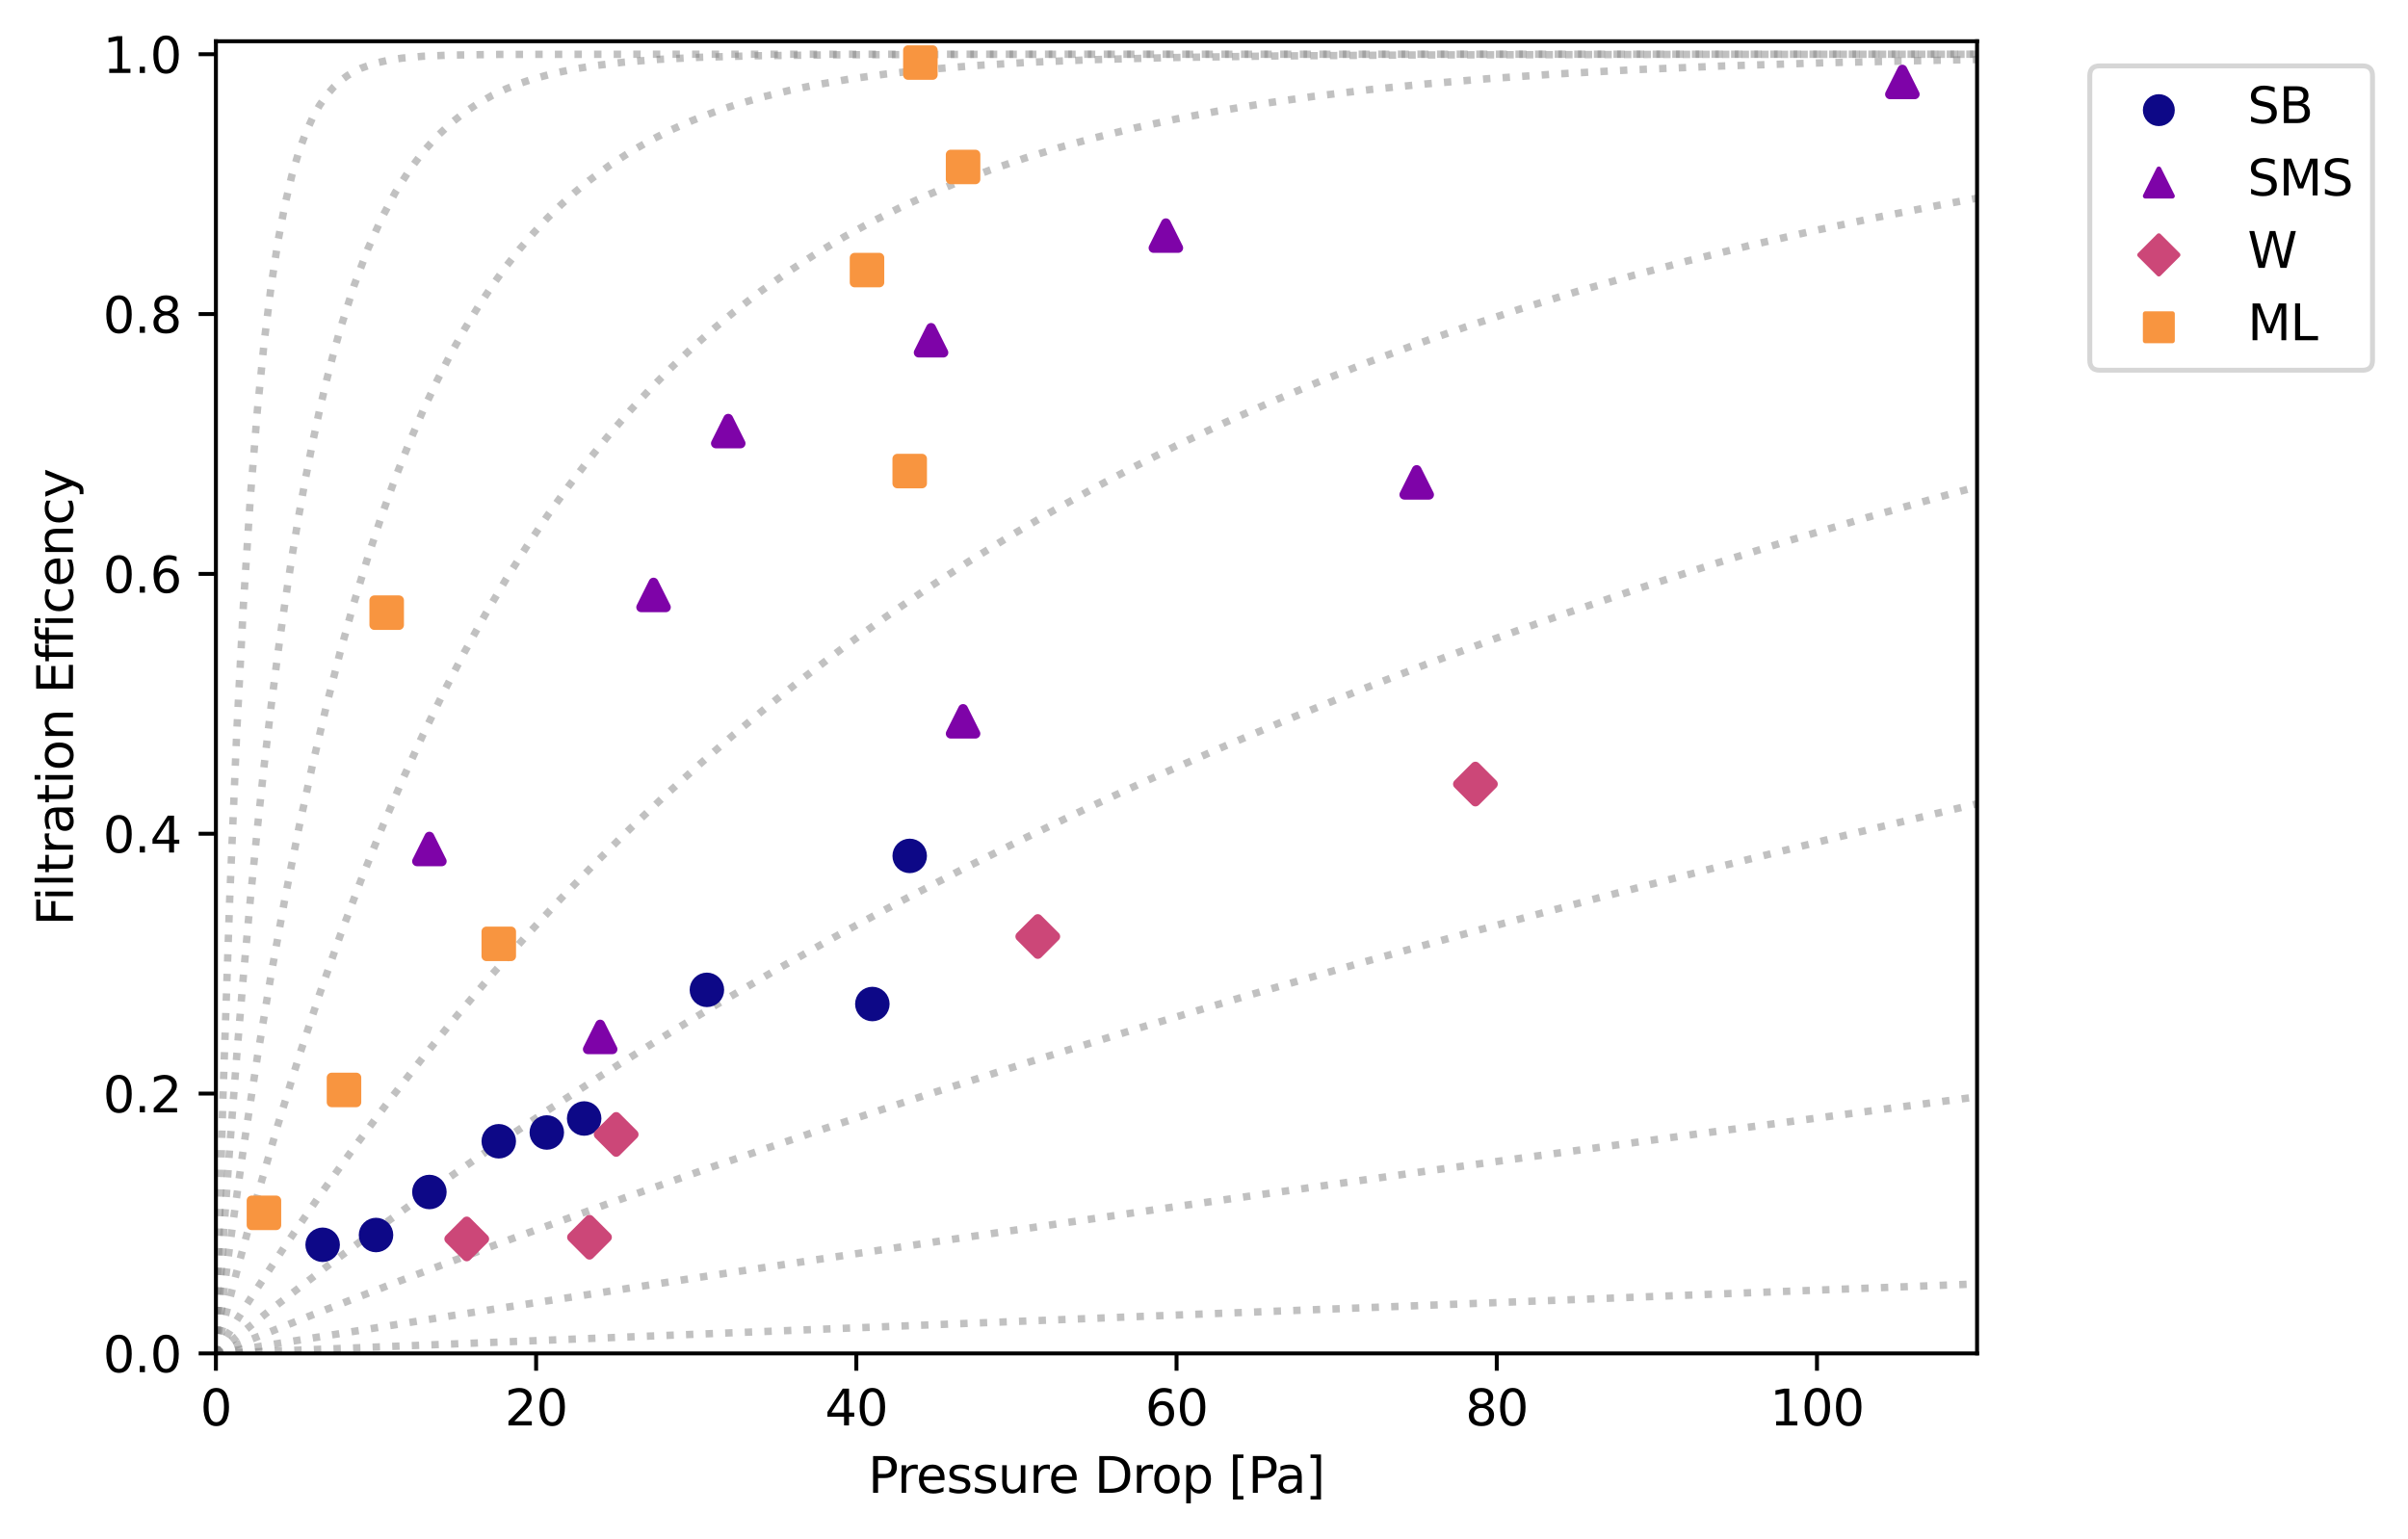 <?xml version="1.0" encoding="utf-8" standalone="no"?>
<!DOCTYPE svg PUBLIC "-//W3C//DTD SVG 1.1//EN"
  "http://www.w3.org/Graphics/SVG/1.1/DTD/svg11.dtd">
<svg height="312.033pt" version="1.1" viewBox="0 0 488.282 312.033" width="488.282pt" xmlns="http://www.w3.org/2000/svg" xmlns:xlink="http://www.w3.org/1999/xlink">
 <defs>
  <style type="text/css">*{stroke-linecap:butt;stroke-linejoin:round;}</style>
 </defs>
 <g id="figure_1">
  <g id="patch_1">
   <path d="M 0 312.033 
L 488.282 312.033 
L 488.282 0 
L 0 0 
z
" style="fill:#ffffff;"/>
  </g>
  <g id="axes_1">
   <g id="patch_2">
    <path d="M 43.781 274.476 
L 400.901 274.476 
L 400.901 8.364 
L 43.781 8.364 
z
" style="fill:#ffffff;"/>
   </g>
   <g id="PathCollection_1">
    <defs>
     <path d="M 0 2.739 
C 0.726 2.739 1.423 2.45 1.936 1.936 
C 2.45 1.423 2.739 0.726 2.739 0 
C 2.739 -0.726 2.45 -1.423 1.936 -1.936 
C 1.423 -2.45 0.726 -2.739 0 -2.739 
C -0.726 -2.739 -1.423 -2.45 -1.936 -1.936 
C -2.45 -1.423 -2.739 -0.726 -2.739 0 
C -2.739 0.726 -2.45 1.423 -1.936 1.936 
C -1.423 2.45 -0.726 2.739 0 2.739 
z
" id="m8706a7fcfc" style="stroke:#0d0887;"/>
    </defs>
    <g clip-path="url(#p0a2f1f119f)"/>
   </g>
   <g id="PathCollection_2">
    <defs>
     <path d="M 0 -2.739 
L -2.739 2.739 
L 2.739 2.739 
z
" id="m7f2e5871df" style="stroke:#7e03a8;"/>
    </defs>
    <g clip-path="url(#p0a2f1f119f)"/>
   </g>
   <g id="PathCollection_3">
    <defs>
     <path d="M 0 3.873 
L 3.873 0 
L 0 -3.873 
L -3.873 0 
z
" id="mecf0191568" style="stroke:#cc4778;"/>
    </defs>
    <g clip-path="url(#p0a2f1f119f)"/>
   </g>
   <g id="PathCollection_4">
    <defs>
     <path d="M -2.739 2.739 
L 2.739 2.739 
L 2.739 -2.739 
L -2.739 -2.739 
z
" id="mec0e934c19" style="stroke:#f89540;"/>
    </defs>
    <g clip-path="url(#p0a2f1f119f)"/>
   </g>
   <g id="matplotlib.axis_1">
    <g id="xtick_1">
     <g id="line2d_1">
      <defs>
       <path d="M 0 0 
L 0 3.5 
" id="m0d6c1cf56a" style="stroke:#000000;stroke-width:0.8;"/>
      </defs>
      <g>
       <use style="stroke:#000000;stroke-width:0.8;" x="43.781" xlink:href="#m0d6c1cf56a" y="274.476"/>
      </g>
     </g>
     <g id="text_1">
      <!-- 0 -->
      <g transform="translate(40.6 289.075)scale(0.1 -0.1)">
       <defs>
        <path d="M 2034 4250 
Q 1547 4250 1301 3770 
Q 1056 3291 1056 2328 
Q 1056 1369 1301 889 
Q 1547 409 2034 409 
Q 2525 409 2770 889 
Q 3016 1369 3016 2328 
Q 3016 3291 2770 3770 
Q 2525 4250 2034 4250 
z
M 2034 4750 
Q 2819 4750 3233 4129 
Q 3647 3509 3647 2328 
Q 3647 1150 3233 529 
Q 2819 -91 2034 -91 
Q 1250 -91 836 529 
Q 422 1150 422 2328 
Q 422 3509 836 4129 
Q 1250 4750 2034 4750 
z
" id="DejaVuSans-30" transform="scale(0.016)"/>
       </defs>
       <use xlink:href="#DejaVuSans-30"/>
      </g>
     </g>
    </g>
    <g id="xtick_2">
     <g id="line2d_2">
      <g>
       <use style="stroke:#000000;stroke-width:0.8;" x="108.712" xlink:href="#m0d6c1cf56a" y="274.476"/>
      </g>
     </g>
     <g id="text_2">
      <!-- 20 -->
      <g transform="translate(102.35 289.075)scale(0.1 -0.1)">
       <defs>
        <path d="M 1228 531 
L 3431 531 
L 3431 0 
L 469 0 
L 469 531 
Q 828 903 1448 1529 
Q 2069 2156 2228 2338 
Q 2531 2678 2651 2914 
Q 2772 3150 2772 3378 
Q 2772 3750 2511 3984 
Q 2250 4219 1831 4219 
Q 1534 4219 1204 4116 
Q 875 4013 500 3803 
L 500 4441 
Q 881 4594 1212 4672 
Q 1544 4750 1819 4750 
Q 2544 4750 2975 4387 
Q 3406 4025 3406 3419 
Q 3406 3131 3298 2873 
Q 3191 2616 2906 2266 
Q 2828 2175 2409 1742 
Q 1991 1309 1228 531 
z
" id="DejaVuSans-32" transform="scale(0.016)"/>
       </defs>
       <use xlink:href="#DejaVuSans-32"/>
       <use x="63.623" xlink:href="#DejaVuSans-30"/>
      </g>
     </g>
    </g>
    <g id="xtick_3">
     <g id="line2d_3">
      <g>
       <use style="stroke:#000000;stroke-width:0.8;" x="173.643" xlink:href="#m0d6c1cf56a" y="274.476"/>
      </g>
     </g>
     <g id="text_3">
      <!-- 40 -->
      <g transform="translate(167.281 289.075)scale(0.1 -0.1)">
       <defs>
        <path d="M 2419 4116 
L 825 1625 
L 2419 1625 
L 2419 4116 
z
M 2253 4666 
L 3047 4666 
L 3047 1625 
L 3713 1625 
L 3713 1100 
L 3047 1100 
L 3047 0 
L 2419 0 
L 2419 1100 
L 313 1100 
L 313 1709 
L 2253 4666 
z
" id="DejaVuSans-34" transform="scale(0.016)"/>
       </defs>
       <use xlink:href="#DejaVuSans-34"/>
       <use x="63.623" xlink:href="#DejaVuSans-30"/>
      </g>
     </g>
    </g>
    <g id="xtick_4">
     <g id="line2d_4">
      <g>
       <use style="stroke:#000000;stroke-width:0.8;" x="238.574" xlink:href="#m0d6c1cf56a" y="274.476"/>
      </g>
     </g>
     <g id="text_4">
      <!-- 60 -->
      <g transform="translate(232.211 289.075)scale(0.1 -0.1)">
       <defs>
        <path d="M 2113 2584 
Q 1688 2584 1439 2293 
Q 1191 2003 1191 1497 
Q 1191 994 1439 701 
Q 1688 409 2113 409 
Q 2538 409 2786 701 
Q 3034 994 3034 1497 
Q 3034 2003 2786 2293 
Q 2538 2584 2113 2584 
z
M 3366 4563 
L 3366 3988 
Q 3128 4100 2886 4159 
Q 2644 4219 2406 4219 
Q 1781 4219 1451 3797 
Q 1122 3375 1075 2522 
Q 1259 2794 1537 2939 
Q 1816 3084 2150 3084 
Q 2853 3084 3261 2657 
Q 3669 2231 3669 1497 
Q 3669 778 3244 343 
Q 2819 -91 2113 -91 
Q 1303 -91 875 529 
Q 447 1150 447 2328 
Q 447 3434 972 4092 
Q 1497 4750 2381 4750 
Q 2619 4750 2861 4703 
Q 3103 4656 3366 4563 
z
" id="DejaVuSans-36" transform="scale(0.016)"/>
       </defs>
       <use xlink:href="#DejaVuSans-36"/>
       <use x="63.623" xlink:href="#DejaVuSans-30"/>
      </g>
     </g>
    </g>
    <g id="xtick_5">
     <g id="line2d_5">
      <g>
       <use style="stroke:#000000;stroke-width:0.8;" x="303.505" xlink:href="#m0d6c1cf56a" y="274.476"/>
      </g>
     </g>
     <g id="text_5">
      <!-- 80 -->
      <g transform="translate(297.142 289.075)scale(0.1 -0.1)">
       <defs>
        <path d="M 2034 2216 
Q 1584 2216 1326 1975 
Q 1069 1734 1069 1313 
Q 1069 891 1326 650 
Q 1584 409 2034 409 
Q 2484 409 2743 651 
Q 3003 894 3003 1313 
Q 3003 1734 2745 1975 
Q 2488 2216 2034 2216 
z
M 1403 2484 
Q 997 2584 770 2862 
Q 544 3141 544 3541 
Q 544 4100 942 4425 
Q 1341 4750 2034 4750 
Q 2731 4750 3128 4425 
Q 3525 4100 3525 3541 
Q 3525 3141 3298 2862 
Q 3072 2584 2669 2484 
Q 3125 2378 3379 2068 
Q 3634 1759 3634 1313 
Q 3634 634 3220 271 
Q 2806 -91 2034 -91 
Q 1263 -91 848 271 
Q 434 634 434 1313 
Q 434 1759 690 2068 
Q 947 2378 1403 2484 
z
M 1172 3481 
Q 1172 3119 1398 2916 
Q 1625 2713 2034 2713 
Q 2441 2713 2670 2916 
Q 2900 3119 2900 3481 
Q 2900 3844 2670 4047 
Q 2441 4250 2034 4250 
Q 1625 4250 1398 4047 
Q 1172 3844 1172 3481 
z
" id="DejaVuSans-38" transform="scale(0.016)"/>
       </defs>
       <use xlink:href="#DejaVuSans-38"/>
       <use x="63.623" xlink:href="#DejaVuSans-30"/>
      </g>
     </g>
    </g>
    <g id="xtick_6">
     <g id="line2d_6">
      <g>
       <use style="stroke:#000000;stroke-width:0.8;" x="368.436" xlink:href="#m0d6c1cf56a" y="274.476"/>
      </g>
     </g>
     <g id="text_6">
      <!-- 100 -->
      <g transform="translate(358.892 289.075)scale(0.1 -0.1)">
       <defs>
        <path d="M 794 531 
L 1825 531 
L 1825 4091 
L 703 3866 
L 703 4441 
L 1819 4666 
L 2450 4666 
L 2450 531 
L 3481 531 
L 3481 0 
L 794 0 
L 794 531 
z
" id="DejaVuSans-31" transform="scale(0.016)"/>
       </defs>
       <use xlink:href="#DejaVuSans-31"/>
       <use x="63.623" xlink:href="#DejaVuSans-30"/>
       <use x="127.246" xlink:href="#DejaVuSans-30"/>
      </g>
     </g>
    </g>
    <g id="text_7">
     <!-- Pressure Drop [Pa] -->
     <g transform="translate(176.037 302.753)scale(0.1 -0.1)">
      <defs>
       <path d="M 1259 4147 
L 1259 2394 
L 2053 2394 
Q 2494 2394 2734 2622 
Q 2975 2850 2975 3272 
Q 2975 3691 2734 3919 
Q 2494 4147 2053 4147 
L 1259 4147 
z
M 628 4666 
L 2053 4666 
Q 2838 4666 3239 4311 
Q 3641 3956 3641 3272 
Q 3641 2581 3239 2228 
Q 2838 1875 2053 1875 
L 1259 1875 
L 1259 0 
L 628 0 
L 628 4666 
z
" id="DejaVuSans-50" transform="scale(0.016)"/>
       <path d="M 2631 2963 
Q 2534 3019 2420 3045 
Q 2306 3072 2169 3072 
Q 1681 3072 1420 2755 
Q 1159 2438 1159 1844 
L 1159 0 
L 581 0 
L 581 3500 
L 1159 3500 
L 1159 2956 
Q 1341 3275 1631 3429 
Q 1922 3584 2338 3584 
Q 2397 3584 2469 3576 
Q 2541 3569 2628 3553 
L 2631 2963 
z
" id="DejaVuSans-72" transform="scale(0.016)"/>
       <path d="M 3597 1894 
L 3597 1613 
L 953 1613 
Q 991 1019 1311 708 
Q 1631 397 2203 397 
Q 2534 397 2845 478 
Q 3156 559 3463 722 
L 3463 178 
Q 3153 47 2828 -22 
Q 2503 -91 2169 -91 
Q 1331 -91 842 396 
Q 353 884 353 1716 
Q 353 2575 817 3079 
Q 1281 3584 2069 3584 
Q 2775 3584 3186 3129 
Q 3597 2675 3597 1894 
z
M 3022 2063 
Q 3016 2534 2758 2815 
Q 2500 3097 2075 3097 
Q 1594 3097 1305 2825 
Q 1016 2553 972 2059 
L 3022 2063 
z
" id="DejaVuSans-65" transform="scale(0.016)"/>
       <path d="M 2834 3397 
L 2834 2853 
Q 2591 2978 2328 3040 
Q 2066 3103 1784 3103 
Q 1356 3103 1142 2972 
Q 928 2841 928 2578 
Q 928 2378 1081 2264 
Q 1234 2150 1697 2047 
L 1894 2003 
Q 2506 1872 2764 1633 
Q 3022 1394 3022 966 
Q 3022 478 2636 193 
Q 2250 -91 1575 -91 
Q 1294 -91 989 -36 
Q 684 19 347 128 
L 347 722 
Q 666 556 975 473 
Q 1284 391 1588 391 
Q 1994 391 2212 530 
Q 2431 669 2431 922 
Q 2431 1156 2273 1281 
Q 2116 1406 1581 1522 
L 1381 1569 
Q 847 1681 609 1914 
Q 372 2147 372 2553 
Q 372 3047 722 3315 
Q 1072 3584 1716 3584 
Q 2034 3584 2315 3537 
Q 2597 3491 2834 3397 
z
" id="DejaVuSans-73" transform="scale(0.016)"/>
       <path d="M 544 1381 
L 544 3500 
L 1119 3500 
L 1119 1403 
Q 1119 906 1312 657 
Q 1506 409 1894 409 
Q 2359 409 2629 706 
Q 2900 1003 2900 1516 
L 2900 3500 
L 3475 3500 
L 3475 0 
L 2900 0 
L 2900 538 
Q 2691 219 2414 64 
Q 2138 -91 1772 -91 
Q 1169 -91 856 284 
Q 544 659 544 1381 
z
M 1991 3584 
L 1991 3584 
z
" id="DejaVuSans-75" transform="scale(0.016)"/>
       <path id="DejaVuSans-20" transform="scale(0.016)"/>
       <path d="M 1259 4147 
L 1259 519 
L 2022 519 
Q 2988 519 3436 956 
Q 3884 1394 3884 2338 
Q 3884 3275 3436 3711 
Q 2988 4147 2022 4147 
L 1259 4147 
z
M 628 4666 
L 1925 4666 
Q 3281 4666 3915 4102 
Q 4550 3538 4550 2338 
Q 4550 1131 3912 565 
Q 3275 0 1925 0 
L 628 0 
L 628 4666 
z
" id="DejaVuSans-44" transform="scale(0.016)"/>
       <path d="M 1959 3097 
Q 1497 3097 1228 2736 
Q 959 2375 959 1747 
Q 959 1119 1226 758 
Q 1494 397 1959 397 
Q 2419 397 2687 759 
Q 2956 1122 2956 1747 
Q 2956 2369 2687 2733 
Q 2419 3097 1959 3097 
z
M 1959 3584 
Q 2709 3584 3137 3096 
Q 3566 2609 3566 1747 
Q 3566 888 3137 398 
Q 2709 -91 1959 -91 
Q 1206 -91 779 398 
Q 353 888 353 1747 
Q 353 2609 779 3096 
Q 1206 3584 1959 3584 
z
" id="DejaVuSans-6f" transform="scale(0.016)"/>
       <path d="M 1159 525 
L 1159 -1331 
L 581 -1331 
L 581 3500 
L 1159 3500 
L 1159 2969 
Q 1341 3281 1617 3432 
Q 1894 3584 2278 3584 
Q 2916 3584 3314 3078 
Q 3713 2572 3713 1747 
Q 3713 922 3314 415 
Q 2916 -91 2278 -91 
Q 1894 -91 1617 61 
Q 1341 213 1159 525 
z
M 3116 1747 
Q 3116 2381 2855 2742 
Q 2594 3103 2138 3103 
Q 1681 3103 1420 2742 
Q 1159 2381 1159 1747 
Q 1159 1113 1420 752 
Q 1681 391 2138 391 
Q 2594 391 2855 752 
Q 3116 1113 3116 1747 
z
" id="DejaVuSans-70" transform="scale(0.016)"/>
       <path d="M 550 4863 
L 1875 4863 
L 1875 4416 
L 1125 4416 
L 1125 -397 
L 1875 -397 
L 1875 -844 
L 550 -844 
L 550 4863 
z
" id="DejaVuSans-5b" transform="scale(0.016)"/>
       <path d="M 2194 1759 
Q 1497 1759 1228 1600 
Q 959 1441 959 1056 
Q 959 750 1161 570 
Q 1363 391 1709 391 
Q 2188 391 2477 730 
Q 2766 1069 2766 1631 
L 2766 1759 
L 2194 1759 
z
M 3341 1997 
L 3341 0 
L 2766 0 
L 2766 531 
Q 2569 213 2275 61 
Q 1981 -91 1556 -91 
Q 1019 -91 701 211 
Q 384 513 384 1019 
Q 384 1609 779 1909 
Q 1175 2209 1959 2209 
L 2766 2209 
L 2766 2266 
Q 2766 2663 2505 2880 
Q 2244 3097 1772 3097 
Q 1472 3097 1187 3025 
Q 903 2953 641 2809 
L 641 3341 
Q 956 3463 1253 3523 
Q 1550 3584 1831 3584 
Q 2591 3584 2966 3190 
Q 3341 2797 3341 1997 
z
" id="DejaVuSans-61" transform="scale(0.016)"/>
       <path d="M 1947 4863 
L 1947 -844 
L 622 -844 
L 622 -397 
L 1369 -397 
L 1369 4416 
L 622 4416 
L 622 4863 
L 1947 4863 
z
" id="DejaVuSans-5d" transform="scale(0.016)"/>
      </defs>
      <use xlink:href="#DejaVuSans-50"/>
      <use x="58.553" xlink:href="#DejaVuSans-72"/>
      <use x="97.416" xlink:href="#DejaVuSans-65"/>
      <use x="158.939" xlink:href="#DejaVuSans-73"/>
      <use x="211.039" xlink:href="#DejaVuSans-73"/>
      <use x="263.139" xlink:href="#DejaVuSans-75"/>
      <use x="326.518" xlink:href="#DejaVuSans-72"/>
      <use x="365.381" xlink:href="#DejaVuSans-65"/>
      <use x="426.904" xlink:href="#DejaVuSans-20"/>
      <use x="458.691" xlink:href="#DejaVuSans-44"/>
      <use x="535.693" xlink:href="#DejaVuSans-72"/>
      <use x="574.557" xlink:href="#DejaVuSans-6f"/>
      <use x="635.738" xlink:href="#DejaVuSans-70"/>
      <use x="699.215" xlink:href="#DejaVuSans-20"/>
      <use x="731.002" xlink:href="#DejaVuSans-5b"/>
      <use x="770.016" xlink:href="#DejaVuSans-50"/>
      <use x="825.818" xlink:href="#DejaVuSans-61"/>
      <use x="887.098" xlink:href="#DejaVuSans-5d"/>
     </g>
    </g>
   </g>
   <g id="matplotlib.axis_2">
    <g id="ytick_1">
     <g id="line2d_7">
      <defs>
       <path d="M 0 0 
L -3.5 0 
" id="m020b48a59e" style="stroke:#000000;stroke-width:0.8;"/>
      </defs>
      <g>
       <use style="stroke:#000000;stroke-width:0.8;" x="43.781" xlink:href="#m020b48a59e" y="274.476"/>
      </g>
     </g>
     <g id="text_8">
      <!-- 0.0 -->
      <g transform="translate(20.878 278.276)scale(0.1 -0.1)">
       <defs>
        <path d="M 684 794 
L 1344 794 
L 1344 0 
L 684 0 
L 684 794 
z
" id="DejaVuSans-2e" transform="scale(0.016)"/>
       </defs>
       <use xlink:href="#DejaVuSans-30"/>
       <use x="63.623" xlink:href="#DejaVuSans-2e"/>
       <use x="95.41" xlink:href="#DejaVuSans-30"/>
      </g>
     </g>
    </g>
    <g id="ytick_2">
     <g id="line2d_8">
      <g>
       <use style="stroke:#000000;stroke-width:0.8;" x="43.781" xlink:href="#m020b48a59e" y="221.781"/>
      </g>
     </g>
     <g id="text_9">
      <!-- 0.2 -->
      <g transform="translate(20.878 225.58)scale(0.1 -0.1)">
       <use xlink:href="#DejaVuSans-30"/>
       <use x="63.623" xlink:href="#DejaVuSans-2e"/>
       <use x="95.41" xlink:href="#DejaVuSans-32"/>
      </g>
     </g>
    </g>
    <g id="ytick_3">
     <g id="line2d_9">
      <g>
       <use style="stroke:#000000;stroke-width:0.8;" x="43.781" xlink:href="#m020b48a59e" y="169.086"/>
      </g>
     </g>
     <g id="text_10">
      <!-- 0.4 -->
      <g transform="translate(20.878 172.885)scale(0.1 -0.1)">
       <use xlink:href="#DejaVuSans-30"/>
       <use x="63.623" xlink:href="#DejaVuSans-2e"/>
       <use x="95.41" xlink:href="#DejaVuSans-34"/>
      </g>
     </g>
    </g>
    <g id="ytick_4">
     <g id="line2d_10">
      <g>
       <use style="stroke:#000000;stroke-width:0.8;" x="43.781" xlink:href="#m020b48a59e" y="116.39"/>
      </g>
     </g>
     <g id="text_11">
      <!-- 0.6 -->
      <g transform="translate(20.878 120.189)scale(0.1 -0.1)">
       <use xlink:href="#DejaVuSans-30"/>
       <use x="63.623" xlink:href="#DejaVuSans-2e"/>
       <use x="95.41" xlink:href="#DejaVuSans-36"/>
      </g>
     </g>
    </g>
    <g id="ytick_5">
     <g id="line2d_11">
      <g>
       <use style="stroke:#000000;stroke-width:0.8;" x="43.781" xlink:href="#m020b48a59e" y="63.695"/>
      </g>
     </g>
     <g id="text_12">
      <!-- 0.8 -->
      <g transform="translate(20.878 67.494)scale(0.1 -0.1)">
       <use xlink:href="#DejaVuSans-30"/>
       <use x="63.623" xlink:href="#DejaVuSans-2e"/>
       <use x="95.41" xlink:href="#DejaVuSans-38"/>
      </g>
     </g>
    </g>
    <g id="ytick_6">
     <g id="line2d_12">
      <g>
       <use style="stroke:#000000;stroke-width:0.8;" x="43.781" xlink:href="#m020b48a59e" y="10.999"/>
      </g>
     </g>
     <g id="text_13">
      <!-- 1.0 -->
      <g transform="translate(20.878 14.798)scale(0.1 -0.1)">
       <use xlink:href="#DejaVuSans-31"/>
       <use x="63.623" xlink:href="#DejaVuSans-2e"/>
       <use x="95.41" xlink:href="#DejaVuSans-30"/>
      </g>
     </g>
    </g>
    <g id="text_14">
     <!-- Filtration Efficency -->
     <g transform="translate(14.798 187.73)rotate(-90)scale(0.1 -0.1)">
      <defs>
       <path d="M 628 4666 
L 3309 4666 
L 3309 4134 
L 1259 4134 
L 1259 2759 
L 3109 2759 
L 3109 2228 
L 1259 2228 
L 1259 0 
L 628 0 
L 628 4666 
z
" id="DejaVuSans-46" transform="scale(0.016)"/>
       <path d="M 603 3500 
L 1178 3500 
L 1178 0 
L 603 0 
L 603 3500 
z
M 603 4863 
L 1178 4863 
L 1178 4134 
L 603 4134 
L 603 4863 
z
" id="DejaVuSans-69" transform="scale(0.016)"/>
       <path d="M 603 4863 
L 1178 4863 
L 1178 0 
L 603 0 
L 603 4863 
z
" id="DejaVuSans-6c" transform="scale(0.016)"/>
       <path d="M 1172 4494 
L 1172 3500 
L 2356 3500 
L 2356 3053 
L 1172 3053 
L 1172 1153 
Q 1172 725 1289 603 
Q 1406 481 1766 481 
L 2356 481 
L 2356 0 
L 1766 0 
Q 1100 0 847 248 
Q 594 497 594 1153 
L 594 3053 
L 172 3053 
L 172 3500 
L 594 3500 
L 594 4494 
L 1172 4494 
z
" id="DejaVuSans-74" transform="scale(0.016)"/>
       <path d="M 3513 2113 
L 3513 0 
L 2938 0 
L 2938 2094 
Q 2938 2591 2744 2837 
Q 2550 3084 2163 3084 
Q 1697 3084 1428 2787 
Q 1159 2491 1159 1978 
L 1159 0 
L 581 0 
L 581 3500 
L 1159 3500 
L 1159 2956 
Q 1366 3272 1645 3428 
Q 1925 3584 2291 3584 
Q 2894 3584 3203 3211 
Q 3513 2838 3513 2113 
z
" id="DejaVuSans-6e" transform="scale(0.016)"/>
       <path d="M 628 4666 
L 3578 4666 
L 3578 4134 
L 1259 4134 
L 1259 2753 
L 3481 2753 
L 3481 2222 
L 1259 2222 
L 1259 531 
L 3634 531 
L 3634 0 
L 628 0 
L 628 4666 
z
" id="DejaVuSans-45" transform="scale(0.016)"/>
       <path d="M 2375 4863 
L 2375 4384 
L 1825 4384 
Q 1516 4384 1395 4259 
Q 1275 4134 1275 3809 
L 1275 3500 
L 2222 3500 
L 2222 3053 
L 1275 3053 
L 1275 0 
L 697 0 
L 697 3053 
L 147 3053 
L 147 3500 
L 697 3500 
L 697 3744 
Q 697 4328 969 4595 
Q 1241 4863 1831 4863 
L 2375 4863 
z
" id="DejaVuSans-66" transform="scale(0.016)"/>
       <path d="M 3122 3366 
L 3122 2828 
Q 2878 2963 2633 3030 
Q 2388 3097 2138 3097 
Q 1578 3097 1268 2742 
Q 959 2388 959 1747 
Q 959 1106 1268 751 
Q 1578 397 2138 397 
Q 2388 397 2633 464 
Q 2878 531 3122 666 
L 3122 134 
Q 2881 22 2623 -34 
Q 2366 -91 2075 -91 
Q 1284 -91 818 406 
Q 353 903 353 1747 
Q 353 2603 823 3093 
Q 1294 3584 2113 3584 
Q 2378 3584 2631 3529 
Q 2884 3475 3122 3366 
z
" id="DejaVuSans-63" transform="scale(0.016)"/>
       <path d="M 2059 -325 
Q 1816 -950 1584 -1140 
Q 1353 -1331 966 -1331 
L 506 -1331 
L 506 -850 
L 844 -850 
Q 1081 -850 1212 -737 
Q 1344 -625 1503 -206 
L 1606 56 
L 191 3500 
L 800 3500 
L 1894 763 
L 2988 3500 
L 3597 3500 
L 2059 -325 
z
" id="DejaVuSans-79" transform="scale(0.016)"/>
      </defs>
      <use xlink:href="#DejaVuSans-46"/>
      <use x="50.27" xlink:href="#DejaVuSans-69"/>
      <use x="78.053" xlink:href="#DejaVuSans-6c"/>
      <use x="105.836" xlink:href="#DejaVuSans-74"/>
      <use x="145.045" xlink:href="#DejaVuSans-72"/>
      <use x="186.158" xlink:href="#DejaVuSans-61"/>
      <use x="247.438" xlink:href="#DejaVuSans-74"/>
      <use x="286.646" xlink:href="#DejaVuSans-69"/>
      <use x="314.43" xlink:href="#DejaVuSans-6f"/>
      <use x="375.611" xlink:href="#DejaVuSans-6e"/>
      <use x="438.99" xlink:href="#DejaVuSans-20"/>
      <use x="470.777" xlink:href="#DejaVuSans-45"/>
      <use x="533.961" xlink:href="#DejaVuSans-66"/>
      <use x="569.166" xlink:href="#DejaVuSans-66"/>
      <use x="604.371" xlink:href="#DejaVuSans-69"/>
      <use x="632.154" xlink:href="#DejaVuSans-63"/>
      <use x="687.135" xlink:href="#DejaVuSans-65"/>
      <use x="748.658" xlink:href="#DejaVuSans-6e"/>
      <use x="812.037" xlink:href="#DejaVuSans-63"/>
      <use x="867.018" xlink:href="#DejaVuSans-79"/>
     </g>
    </g>
   </g>
   <g id="line2d_13">
    <path clip-path="url(#p0a2f1f119f)" d="M 43.781 274.476 
L 232.845 266.915 
L 400.901 260.377 
L 400.901 260.377 
" style="fill:none;stroke:#858585;stroke-dasharray:1.5,2.475;stroke-dashoffset:0;stroke-opacity:0.5;stroke-width:1.5;"/>
   </g>
   <g id="line2d_14">
    <path clip-path="url(#p0a2f1f119f)" d="M 43.781 274.476 
L 91.397 266.86 
L 140.414 259.25 
L 189.43 251.865 
L 239.847 244.499 
L 290.264 237.359 
L 342.081 230.247 
L 393.899 223.359 
L 400.901 222.445 
L 400.901 222.445 
" style="fill:none;stroke:#858585;stroke-dasharray:1.5,2.475;stroke-dashoffset:0;stroke-opacity:0.5;stroke-width:1.5;"/>
   </g>
   <g id="line2d_15">
    <path clip-path="url(#p0a2f1f119f)" d="M 43.781 274.476 
L 63.388 266.639 
L 82.994 259.035 
L 102.601 251.658 
L 123.608 243.996 
L 144.615 236.579 
L 165.622 229.397 
L 186.629 222.445 
L 209.037 215.272 
L 231.444 208.343 
L 253.852 201.649 
L 276.259 195.182 
L 300.067 188.551 
L 323.875 182.158 
L 347.683 175.996 
L 371.491 170.056 
L 396.7 163.999 
L 400.901 163.012 
L 400.901 163.012 
" style="fill:none;stroke:#858585;stroke-dasharray:1.5,2.475;stroke-dashoffset:0;stroke-opacity:0.5;stroke-width:1.5;"/>
   </g>
   <g id="line2d_16">
    <path clip-path="url(#p0a2f1f119f)" d="M 43.781 274.476 
L 54.985 265.539 
L 66.189 256.905 
L 77.393 248.563 
L 88.596 240.505 
L 99.8 232.72 
L 111.004 225.199 
L 122.208 217.933 
L 133.411 210.913 
L 144.615 204.132 
L 157.219 196.778 
L 169.824 189.703 
L 182.428 182.898 
L 195.032 176.353 
L 207.636 170.056 
L 220.241 163.999 
L 232.845 158.173 
L 246.849 151.959 
L 260.854 146.008 
L 274.859 140.308 
L 288.864 134.848 
L 302.868 129.62 
L 316.873 124.611 
L 332.278 119.346 
L 347.683 114.325 
L 363.089 109.537 
L 378.494 104.97 
L 395.299 100.23 
L 400.901 98.703 
L 400.901 98.703 
" style="fill:none;stroke:#858585;stroke-dasharray:1.5,2.475;stroke-dashoffset:0;stroke-opacity:0.5;stroke-width:1.5;"/>
   </g>
   <g id="line2d_17">
    <path clip-path="url(#p0a2f1f119f)" d="M 43.781 274.476 
L 50.784 263.352 
L 57.786 252.698 
L 64.788 242.494 
L 71.791 232.72 
L 78.793 223.359 
L 85.795 214.393 
L 92.798 205.806 
L 99.8 197.581 
L 106.802 189.703 
L 113.805 182.158 
L 120.807 174.932 
L 127.809 168.011 
L 134.812 161.382 
L 141.814 155.033 
L 148.817 148.952 
L 155.819 143.127 
L 162.821 137.549 
L 171.224 131.165 
L 179.627 125.103 
L 188.03 119.346 
L 196.433 113.88 
L 204.835 108.69 
L 213.238 103.762 
L 221.641 99.082 
L 230.044 94.639 
L 238.447 90.419 
L 248.25 85.765 
L 258.053 81.383 
L 267.857 77.258 
L 277.66 73.375 
L 287.463 69.72 
L 297.266 66.279 
L 308.47 62.592 
L 319.674 59.151 
L 330.878 55.94 
L 342.081 52.943 
L 354.686 49.809 
L 367.29 46.91 
L 379.894 44.227 
L 393.899 41.48 
L 400.901 40.193 
L 400.901 40.193 
" style="fill:none;stroke:#858585;stroke-dasharray:1.5,2.475;stroke-dashoffset:0;stroke-opacity:0.5;stroke-width:1.5;"/>
   </g>
   <g id="line2d_18">
    <path clip-path="url(#p0a2f1f119f)" d="M 43.781 274.476 
L 47.983 257.968 
L 52.184 242.494 
L 56.385 227.989 
L 60.587 214.393 
L 64.788 201.649 
L 68.99 189.703 
L 73.191 178.506 
L 77.393 168.011 
L 81.594 158.173 
L 85.795 148.952 
L 89.997 140.308 
L 94.198 132.206 
L 98.4 124.611 
L 102.601 117.493 
L 106.802 110.82 
L 111.004 104.566 
L 115.205 98.703 
L 119.407 93.208 
L 123.608 88.057 
L 127.809 83.229 
L 132.011 78.703 
L 136.212 74.461 
L 140.414 70.485 
L 144.615 66.757 
L 148.817 63.264 
L 154.418 58.944 
L 160.02 54.981 
L 165.622 51.345 
L 171.224 48.01 
L 176.826 44.951 
L 182.428 42.145 
L 188.03 39.57 
L 193.632 37.209 
L 200.634 34.529 
L 207.636 32.124 
L 214.639 29.964 
L 221.641 28.025 
L 230.044 25.959 
L 238.447 24.143 
L 246.849 22.547 
L 256.653 20.929 
L 266.456 19.537 
L 277.66 18.184 
L 288.864 17.046 
L 301.468 15.979 
L 315.473 15.013 
L 330.878 14.165 
L 349.084 13.391 
L 370.091 12.73 
L 395.299 12.173 
L 400.901 12.076 
L 400.901 12.076 
" style="fill:none;stroke:#858585;stroke-dasharray:1.5,2.475;stroke-dashoffset:0;stroke-opacity:0.5;stroke-width:1.5;"/>
   </g>
   <g id="line2d_19">
    <path clip-path="url(#p0a2f1f119f)" d="M 43.781 274.476 
L 46.582 252.698 
L 49.383 232.72 
L 52.184 214.393 
L 54.985 197.581 
L 57.786 182.158 
L 60.587 168.011 
L 63.388 155.033 
L 66.189 143.127 
L 68.99 132.206 
L 71.791 122.187 
L 74.592 112.997 
L 77.393 104.566 
L 80.193 96.832 
L 82.994 89.737 
L 85.795 83.229 
L 88.596 77.258 
L 91.397 71.782 
L 94.198 66.757 
L 96.999 62.149 
L 99.8 57.921 
L 102.601 54.042 
L 105.402 50.484 
L 108.203 47.221 
L 111.004 44.227 
L 113.805 41.48 
L 116.606 38.961 
L 119.407 36.65 
L 123.608 33.536 
L 127.809 30.8 
L 132.011 28.397 
L 136.212 26.285 
L 140.414 24.429 
L 144.615 22.799 
L 148.817 21.367 
L 154.418 19.724 
L 160.02 18.341 
L 165.622 17.177 
L 172.625 15.979 
L 179.627 15.013 
L 188.03 14.097 
L 197.833 13.29 
L 209.037 12.621 
L 221.641 12.099 
L 237.046 11.684 
L 258.053 11.358 
L 287.463 11.144 
L 339.281 11.029 
L 400.901 11.004 
L 400.901 11.004 
" style="fill:none;stroke:#858585;stroke-dasharray:1.5,2.475;stroke-dashoffset:0;stroke-opacity:0.5;stroke-width:1.5;"/>
   </g>
   <g id="line2d_20">
    <path clip-path="url(#p0a2f1f119f)" d="M 43.781 274.476 
L 45.182 252.698 
L 46.582 232.72 
L 47.983 214.393 
L 49.383 197.581 
L 50.784 182.158 
L 52.184 168.011 
L 53.585 155.033 
L 54.985 143.127 
L 56.385 132.206 
L 57.786 122.187 
L 59.186 112.997 
L 60.587 104.566 
L 61.987 96.832 
L 63.388 89.737 
L 64.788 83.229 
L 66.189 77.258 
L 67.589 71.782 
L 68.99 66.757 
L 71.791 57.921 
L 74.592 50.484 
L 77.393 44.227 
L 80.193 38.961 
L 82.994 34.529 
L 85.795 30.8 
L 88.596 27.662 
L 91.397 25.021 
L 94.198 22.799 
L 96.999 20.929 
L 99.8 19.355 
L 102.601 18.031 
L 105.402 16.917 
L 108.203 15.979 
L 112.404 14.843 
L 116.606 13.967 
L 120.807 13.29 
L 126.409 12.621 
L 133.411 12.053 
L 141.814 11.627 
L 153.018 11.314 
L 169.824 11.111 
L 200.634 11.016 
L 329.477 10.999 
L 400.901 10.999 
L 400.901 10.999 
" style="fill:none;stroke:#858585;stroke-dasharray:1.5,2.475;stroke-dashoffset:0;stroke-opacity:0.5;stroke-width:1.5;"/>
   </g>
   <g id="line2d_21">
    <path clip-path="url(#p0a2f1f119f)" d="M 43.781 274.476 
L 45.182 223.359 
L 46.582 182.158 
L 47.983 148.952 
L 49.383 122.187 
L 50.784 100.615 
L 52.184 83.229 
L 53.585 69.215 
L 54.985 57.921 
L 56.385 48.817 
L 57.786 41.48 
L 59.186 35.567 
L 60.587 30.8 
L 61.987 26.959 
L 63.388 23.862 
L 64.788 21.367 
L 66.189 19.355 
L 67.589 17.734 
L 68.99 16.427 
L 70.39 15.374 
L 71.791 14.525 
L 73.191 13.841 
L 75.992 12.846 
L 78.793 12.199 
L 81.594 11.778 
L 85.795 11.407 
L 91.397 11.171 
L 101.201 11.037 
L 129.21 11 
L 400.901 10.999 
L 400.901 10.999 
" style="fill:none;stroke:#858585;stroke-dasharray:1.5,2.475;stroke-dashoffset:0;stroke-opacity:0.5;stroke-width:1.5;"/>
   </g>
   <g id="line2d_22">
    <defs>
     <path d="M 0 2.5 
C 0.663 2.5 1.299 2.237 1.768 1.768 
C 2.237 1.299 2.5 0.663 2.5 0 
C 2.5 -0.663 2.237 -1.299 1.768 -1.768 
C 1.299 -2.237 0.663 -2.5 0 -2.5 
C -0.663 -2.5 -1.299 -2.237 -1.768 -1.768 
C -2.237 -1.299 -2.5 -0.663 -2.5 0 
C -2.5 0.663 -2.237 1.299 -1.768 1.768 
C -1.299 2.237 -0.663 2.5 0 2.5 
z
" id="m4d4ed9025d" style="stroke:#0d0887;stroke-width:2;"/>
    </defs>
    <g clip-path="url(#p0a2f1f119f)">
     <use style="fill:#0d0887;stroke:#0d0887;stroke-width:2;" x="101.137" xlink:href="#m4d4ed9025d" y="231.448"/>
    </g>
   </g>
   <g id="line2d_23">
    <g clip-path="url(#p0a2f1f119f)">
     <use style="fill:#0d0887;stroke:#0d0887;stroke-width:2;" x="143.342" xlink:href="#m4d4ed9025d" y="200.744"/>
    </g>
   </g>
   <g id="line2d_24">
    <g clip-path="url(#p0a2f1f119f)">
     <use style="fill:#0d0887;stroke:#0d0887;stroke-width:2;" x="184.465" xlink:href="#m4d4ed9025d" y="173.578"/>
    </g>
   </g>
   <g id="line2d_25">
    <g clip-path="url(#p0a2f1f119f)">
     <use style="fill:#0d0887;stroke:#0d0887;stroke-width:2;" x="65.425" xlink:href="#m4d4ed9025d" y="252.442"/>
    </g>
   </g>
   <g id="line2d_26">
    <g clip-path="url(#p0a2f1f119f)">
     <use style="fill:#0d0887;stroke:#0d0887;stroke-width:2;" x="87.069" xlink:href="#m4d4ed9025d" y="241.739"/>
    </g>
   </g>
   <g id="line2d_27">
    <g clip-path="url(#p0a2f1f119f)">
     <use style="fill:#0d0887;stroke:#0d0887;stroke-width:2;" x="110.877" xlink:href="#m4d4ed9025d" y="229.67"/>
    </g>
   </g>
   <g id="line2d_28">
    <defs>
     <path d="M 0 -2.5 
L -2.5 2.5 
L 2.5 2.5 
z
" id="m70c1f47945" style="stroke:#7e03a8;stroke-linejoin:miter;stroke-width:2;"/>
    </defs>
    <g clip-path="url(#p0a2f1f119f)">
     <use style="fill:#7e03a8;stroke:#7e03a8;stroke-linejoin:miter;stroke-width:2;" x="121.698" xlink:href="#m70c1f47945" y="210.284"/>
    </g>
   </g>
   <g id="line2d_29">
    <g clip-path="url(#p0a2f1f119f)">
     <use style="fill:#7e03a8;stroke:#7e03a8;stroke-linejoin:miter;stroke-width:2;" x="195.287" xlink:href="#m70c1f47945" y="146.281"/>
    </g>
   </g>
   <g id="line2d_30">
    <g clip-path="url(#p0a2f1f119f)">
     <use style="fill:#7e03a8;stroke:#7e03a8;stroke-linejoin:miter;stroke-width:2;" x="287.272" xlink:href="#m70c1f47945" y="97.822"/>
    </g>
   </g>
   <g id="line2d_31">
    <g clip-path="url(#p0a2f1f119f)">
     <use style="fill:#7e03a8;stroke:#7e03a8;stroke-linejoin:miter;stroke-width:2;" x="147.671" xlink:href="#m70c1f47945" y="87.422"/>
    </g>
   </g>
   <g id="line2d_32">
    <g clip-path="url(#p0a2f1f119f)">
     <use style="fill:#7e03a8;stroke:#7e03a8;stroke-linejoin:miter;stroke-width:2;" x="236.41" xlink:href="#m70c1f47945" y="47.781"/>
    </g>
   </g>
   <g id="line2d_33">
    <g clip-path="url(#p0a2f1f119f)">
     <use style="fill:#7e03a8;stroke:#7e03a8;stroke-linejoin:miter;stroke-width:2;" x="385.751" xlink:href="#m70c1f47945" y="16.621"/>
    </g>
   </g>
   <g id="line2d_34">
    <g clip-path="url(#p0a2f1f119f)">
     <use style="fill:#7e03a8;stroke:#7e03a8;stroke-linejoin:miter;stroke-width:2;" x="87.069" xlink:href="#m70c1f47945" y="172.174"/>
    </g>
   </g>
   <g id="line2d_35">
    <g clip-path="url(#p0a2f1f119f)">
     <use style="fill:#7e03a8;stroke:#7e03a8;stroke-linejoin:miter;stroke-width:2;" x="132.52" xlink:href="#m70c1f47945" y="120.652"/>
    </g>
   </g>
   <g id="line2d_36">
    <g clip-path="url(#p0a2f1f119f)">
     <use style="fill:#7e03a8;stroke:#7e03a8;stroke-linejoin:miter;stroke-width:2;" x="188.794" xlink:href="#m70c1f47945" y="69.003"/>
    </g>
   </g>
   <g id="line2d_37">
    <g clip-path="url(#p0a2f1f119f)">
     <use style="fill:#0d0887;stroke:#0d0887;stroke-width:2;" x="76.247" xlink:href="#m4d4ed9025d" y="250.461"/>
    </g>
   </g>
   <g id="line2d_38">
    <g clip-path="url(#p0a2f1f119f)">
     <use style="fill:#0d0887;stroke:#0d0887;stroke-width:2;" x="118.452" xlink:href="#m4d4ed9025d" y="226.832"/>
    </g>
   </g>
   <g id="line2d_39">
    <g clip-path="url(#p0a2f1f119f)">
     <use style="fill:#0d0887;stroke:#0d0887;stroke-width:2;" x="176.89" xlink:href="#m4d4ed9025d" y="203.616"/>
    </g>
   </g>
   <g id="line2d_40">
    <defs>
     <path d="M 0 3.536 
L 3.536 0 
L 0 -3.536 
L -3.536 0 
z
" id="m1c5cb863c2" style="stroke:#cc4778;stroke-linejoin:miter;stroke-width:2;"/>
    </defs>
    <g clip-path="url(#p0a2f1f119f)">
     <use style="fill:#cc4778;stroke:#cc4778;stroke-linejoin:miter;stroke-width:2;" x="94.644" xlink:href="#m1c5cb863c2" y="251.258"/>
    </g>
   </g>
   <g id="line2d_41">
    <g clip-path="url(#p0a2f1f119f)">
     <use style="fill:#cc4778;stroke:#cc4778;stroke-linejoin:miter;stroke-width:2;" x="119.534" xlink:href="#m1c5cb863c2" y="250.914"/>
    </g>
   </g>
   <g id="line2d_42">
    <g clip-path="url(#p0a2f1f119f)">
     <use style="fill:#cc4778;stroke:#cc4778;stroke-linejoin:miter;stroke-width:2;" x="124.945" xlink:href="#m1c5cb863c2" y="230.064"/>
    </g>
   </g>
   <g id="line2d_43">
    <g clip-path="url(#p0a2f1f119f)">
     <use style="fill:#cc4778;stroke:#cc4778;stroke-linejoin:miter;stroke-width:2;" x="210.437" xlink:href="#m1c5cb863c2" y="189.923"/>
    </g>
   </g>
   <g id="line2d_44">
    <g clip-path="url(#p0a2f1f119f)">
     <use style="fill:#cc4778;stroke:#cc4778;stroke-linejoin:miter;stroke-width:2;" x="299.176" xlink:href="#m1c5cb863c2" y="159.008"/>
    </g>
   </g>
   <g id="line2d_45">
    <defs>
     <path d="M -2.5 2.5 
L 2.5 2.5 
L 2.5 -2.5 
L -2.5 -2.5 
z
" id="m031a247af0" style="stroke:#f89540;stroke-linejoin:miter;stroke-width:2;"/>
    </defs>
    <g clip-path="url(#p0a2f1f119f)">
     <use style="fill:#f89540;stroke:#f89540;stroke-linejoin:miter;stroke-width:2;" x="184.465" xlink:href="#m031a247af0" y="95.532"/>
    </g>
   </g>
   <g id="line2d_46">
    <g clip-path="url(#p0a2f1f119f)">
     <use style="fill:#f89540;stroke:#f89540;stroke-linejoin:miter;stroke-width:2;" x="195.287" xlink:href="#m031a247af0" y="33.859"/>
    </g>
   </g>
   <g id="line2d_47">
    <g clip-path="url(#p0a2f1f119f)">
     <use style="fill:#f89540;stroke:#f89540;stroke-linejoin:miter;stroke-width:2;" x="175.807" xlink:href="#m031a247af0" y="54.773"/>
    </g>
   </g>
   <g id="line2d_48">
    <g clip-path="url(#p0a2f1f119f)">
     <use style="fill:#f89540;stroke:#f89540;stroke-linejoin:miter;stroke-width:2;" x="78.411" xlink:href="#m031a247af0" y="124.248"/>
    </g>
   </g>
   <g id="line2d_49">
    <g clip-path="url(#p0a2f1f119f)">
     <use style="fill:#f89540;stroke:#f89540;stroke-linejoin:miter;stroke-width:2;" x="101.137" xlink:href="#m031a247af0" y="191.412"/>
    </g>
   </g>
   <g id="line2d_50">
    <g clip-path="url(#p0a2f1f119f)">
     <use style="fill:#f89540;stroke:#f89540;stroke-linejoin:miter;stroke-width:2;" x="186.629" xlink:href="#m031a247af0" y="12.688"/>
    </g>
   </g>
   <g id="line2d_51">
    <g clip-path="url(#p0a2f1f119f)">
     <use style="fill:#f89540;stroke:#f89540;stroke-linejoin:miter;stroke-width:2;" x="69.754" xlink:href="#m031a247af0" y="221.039"/>
    </g>
   </g>
   <g id="line2d_52">
    <g clip-path="url(#p0a2f1f119f)">
     <use style="fill:#f89540;stroke:#f89540;stroke-linejoin:miter;stroke-width:2;" x="53.521" xlink:href="#m031a247af0" y="245.963"/>
    </g>
   </g>
   <g id="patch_3">
    <path d="M 43.781 274.476 
L 43.781 8.364 
" style="fill:none;stroke:#000000;stroke-linecap:square;stroke-linejoin:miter;stroke-width:0.8;"/>
   </g>
   <g id="patch_4">
    <path d="M 400.901 274.476 
L 400.901 8.364 
" style="fill:none;stroke:#000000;stroke-linecap:square;stroke-linejoin:miter;stroke-width:0.8;"/>
   </g>
   <g id="patch_5">
    <path d="M 43.781 274.476 
L 400.901 274.476 
" style="fill:none;stroke:#000000;stroke-linecap:square;stroke-linejoin:miter;stroke-width:0.8;"/>
   </g>
   <g id="patch_6">
    <path d="M 43.781 8.364 
L 400.901 8.364 
" style="fill:none;stroke:#000000;stroke-linecap:square;stroke-linejoin:miter;stroke-width:0.8;"/>
   </g>
   <g id="legend_1">
    <g id="patch_7">
     <path d="M 425.757 75.077 
L 479.082 75.077 
Q 481.082 75.077 481.082 73.077 
L 481.082 15.364 
Q 481.082 13.364 479.082 13.364 
L 425.757 13.364 
Q 423.757 13.364 423.757 15.364 
L 423.757 73.077 
Q 423.757 75.077 425.757 75.077 
z
" style="fill:#ffffff;opacity:0.8;stroke:#cccccc;stroke-linejoin:miter;"/>
    </g>
    <g id="PathCollection_5">
     <g>
      <use style="fill:#0d0887;stroke:#0d0887;" x="437.757" xlink:href="#m8706a7fcfc" y="22.338"/>
     </g>
    </g>
    <g id="text_15">
     <!-- SB -->
     <g transform="translate(455.757 24.963)scale(0.1 -0.1)">
      <defs>
       <path d="M 3425 4513 
L 3425 3897 
Q 3066 4069 2747 4153 
Q 2428 4238 2131 4238 
Q 1616 4238 1336 4038 
Q 1056 3838 1056 3469 
Q 1056 3159 1242 3001 
Q 1428 2844 1947 2747 
L 2328 2669 
Q 3034 2534 3370 2195 
Q 3706 1856 3706 1288 
Q 3706 609 3251 259 
Q 2797 -91 1919 -91 
Q 1588 -91 1214 -16 
Q 841 59 441 206 
L 441 856 
Q 825 641 1194 531 
Q 1563 422 1919 422 
Q 2459 422 2753 634 
Q 3047 847 3047 1241 
Q 3047 1584 2836 1778 
Q 2625 1972 2144 2069 
L 1759 2144 
Q 1053 2284 737 2584 
Q 422 2884 422 3419 
Q 422 4038 858 4394 
Q 1294 4750 2059 4750 
Q 2388 4750 2728 4690 
Q 3069 4631 3425 4513 
z
" id="DejaVuSans-53" transform="scale(0.016)"/>
       <path d="M 1259 2228 
L 1259 519 
L 2272 519 
Q 2781 519 3026 730 
Q 3272 941 3272 1375 
Q 3272 1813 3026 2020 
Q 2781 2228 2272 2228 
L 1259 2228 
z
M 1259 4147 
L 1259 2741 
L 2194 2741 
Q 2656 2741 2882 2914 
Q 3109 3088 3109 3444 
Q 3109 3797 2882 3972 
Q 2656 4147 2194 4147 
L 1259 4147 
z
M 628 4666 
L 2241 4666 
Q 2963 4666 3353 4366 
Q 3744 4066 3744 3513 
Q 3744 3084 3544 2831 
Q 3344 2578 2956 2516 
Q 3422 2416 3680 2098 
Q 3938 1781 3938 1306 
Q 3938 681 3513 340 
Q 3088 0 2303 0 
L 628 0 
L 628 4666 
z
" id="DejaVuSans-42" transform="scale(0.016)"/>
      </defs>
      <use xlink:href="#DejaVuSans-53"/>
      <use x="63.477" xlink:href="#DejaVuSans-42"/>
     </g>
    </g>
    <g id="PathCollection_6">
     <g>
      <use style="fill:#7e03a8;stroke:#7e03a8;" x="437.757" xlink:href="#m7f2e5871df" y="37.016"/>
     </g>
    </g>
    <g id="text_16">
     <!-- SMS -->
     <g transform="translate(455.757 39.641)scale(0.1 -0.1)">
      <defs>
       <path d="M 628 4666 
L 1569 4666 
L 2759 1491 
L 3956 4666 
L 4897 4666 
L 4897 0 
L 4281 0 
L 4281 4097 
L 3078 897 
L 2444 897 
L 1241 4097 
L 1241 0 
L 628 0 
L 628 4666 
z
" id="DejaVuSans-4d" transform="scale(0.016)"/>
      </defs>
      <use xlink:href="#DejaVuSans-53"/>
      <use x="63.477" xlink:href="#DejaVuSans-4d"/>
      <use x="149.756" xlink:href="#DejaVuSans-53"/>
     </g>
    </g>
    <g id="PathCollection_7">
     <g>
      <use style="fill:#cc4778;stroke:#cc4778;" x="437.757" xlink:href="#mecf0191568" y="51.694"/>
     </g>
    </g>
    <g id="text_17">
     <!-- W -->
     <g transform="translate(455.757 54.319)scale(0.1 -0.1)">
      <defs>
       <path d="M 213 4666 
L 850 4666 
L 1831 722 
L 2809 4666 
L 3519 4666 
L 4500 722 
L 5478 4666 
L 6119 4666 
L 4947 0 
L 4153 0 
L 3169 4050 
L 2175 0 
L 1381 0 
L 213 4666 
z
" id="DejaVuSans-57" transform="scale(0.016)"/>
      </defs>
      <use xlink:href="#DejaVuSans-57"/>
     </g>
    </g>
    <g id="PathCollection_8">
     <g>
      <use style="fill:#f89540;stroke:#f89540;" x="437.757" xlink:href="#mec0e934c19" y="66.372"/>
     </g>
    </g>
    <g id="text_18">
     <!-- ML -->
     <g transform="translate(455.757 68.997)scale(0.1 -0.1)">
      <defs>
       <path d="M 628 4666 
L 1259 4666 
L 1259 531 
L 3531 531 
L 3531 0 
L 628 0 
L 628 4666 
z
" id="DejaVuSans-4c" transform="scale(0.016)"/>
      </defs>
      <use xlink:href="#DejaVuSans-4d"/>
      <use x="86.279" xlink:href="#DejaVuSans-4c"/>
     </g>
    </g>
   </g>
  </g>
 </g>
 <defs>
  <clipPath id="p0a2f1f119f">
   <rect height="266.112" width="357.12" x="43.781" y="8.364"/>
  </clipPath>
 </defs>
</svg>
